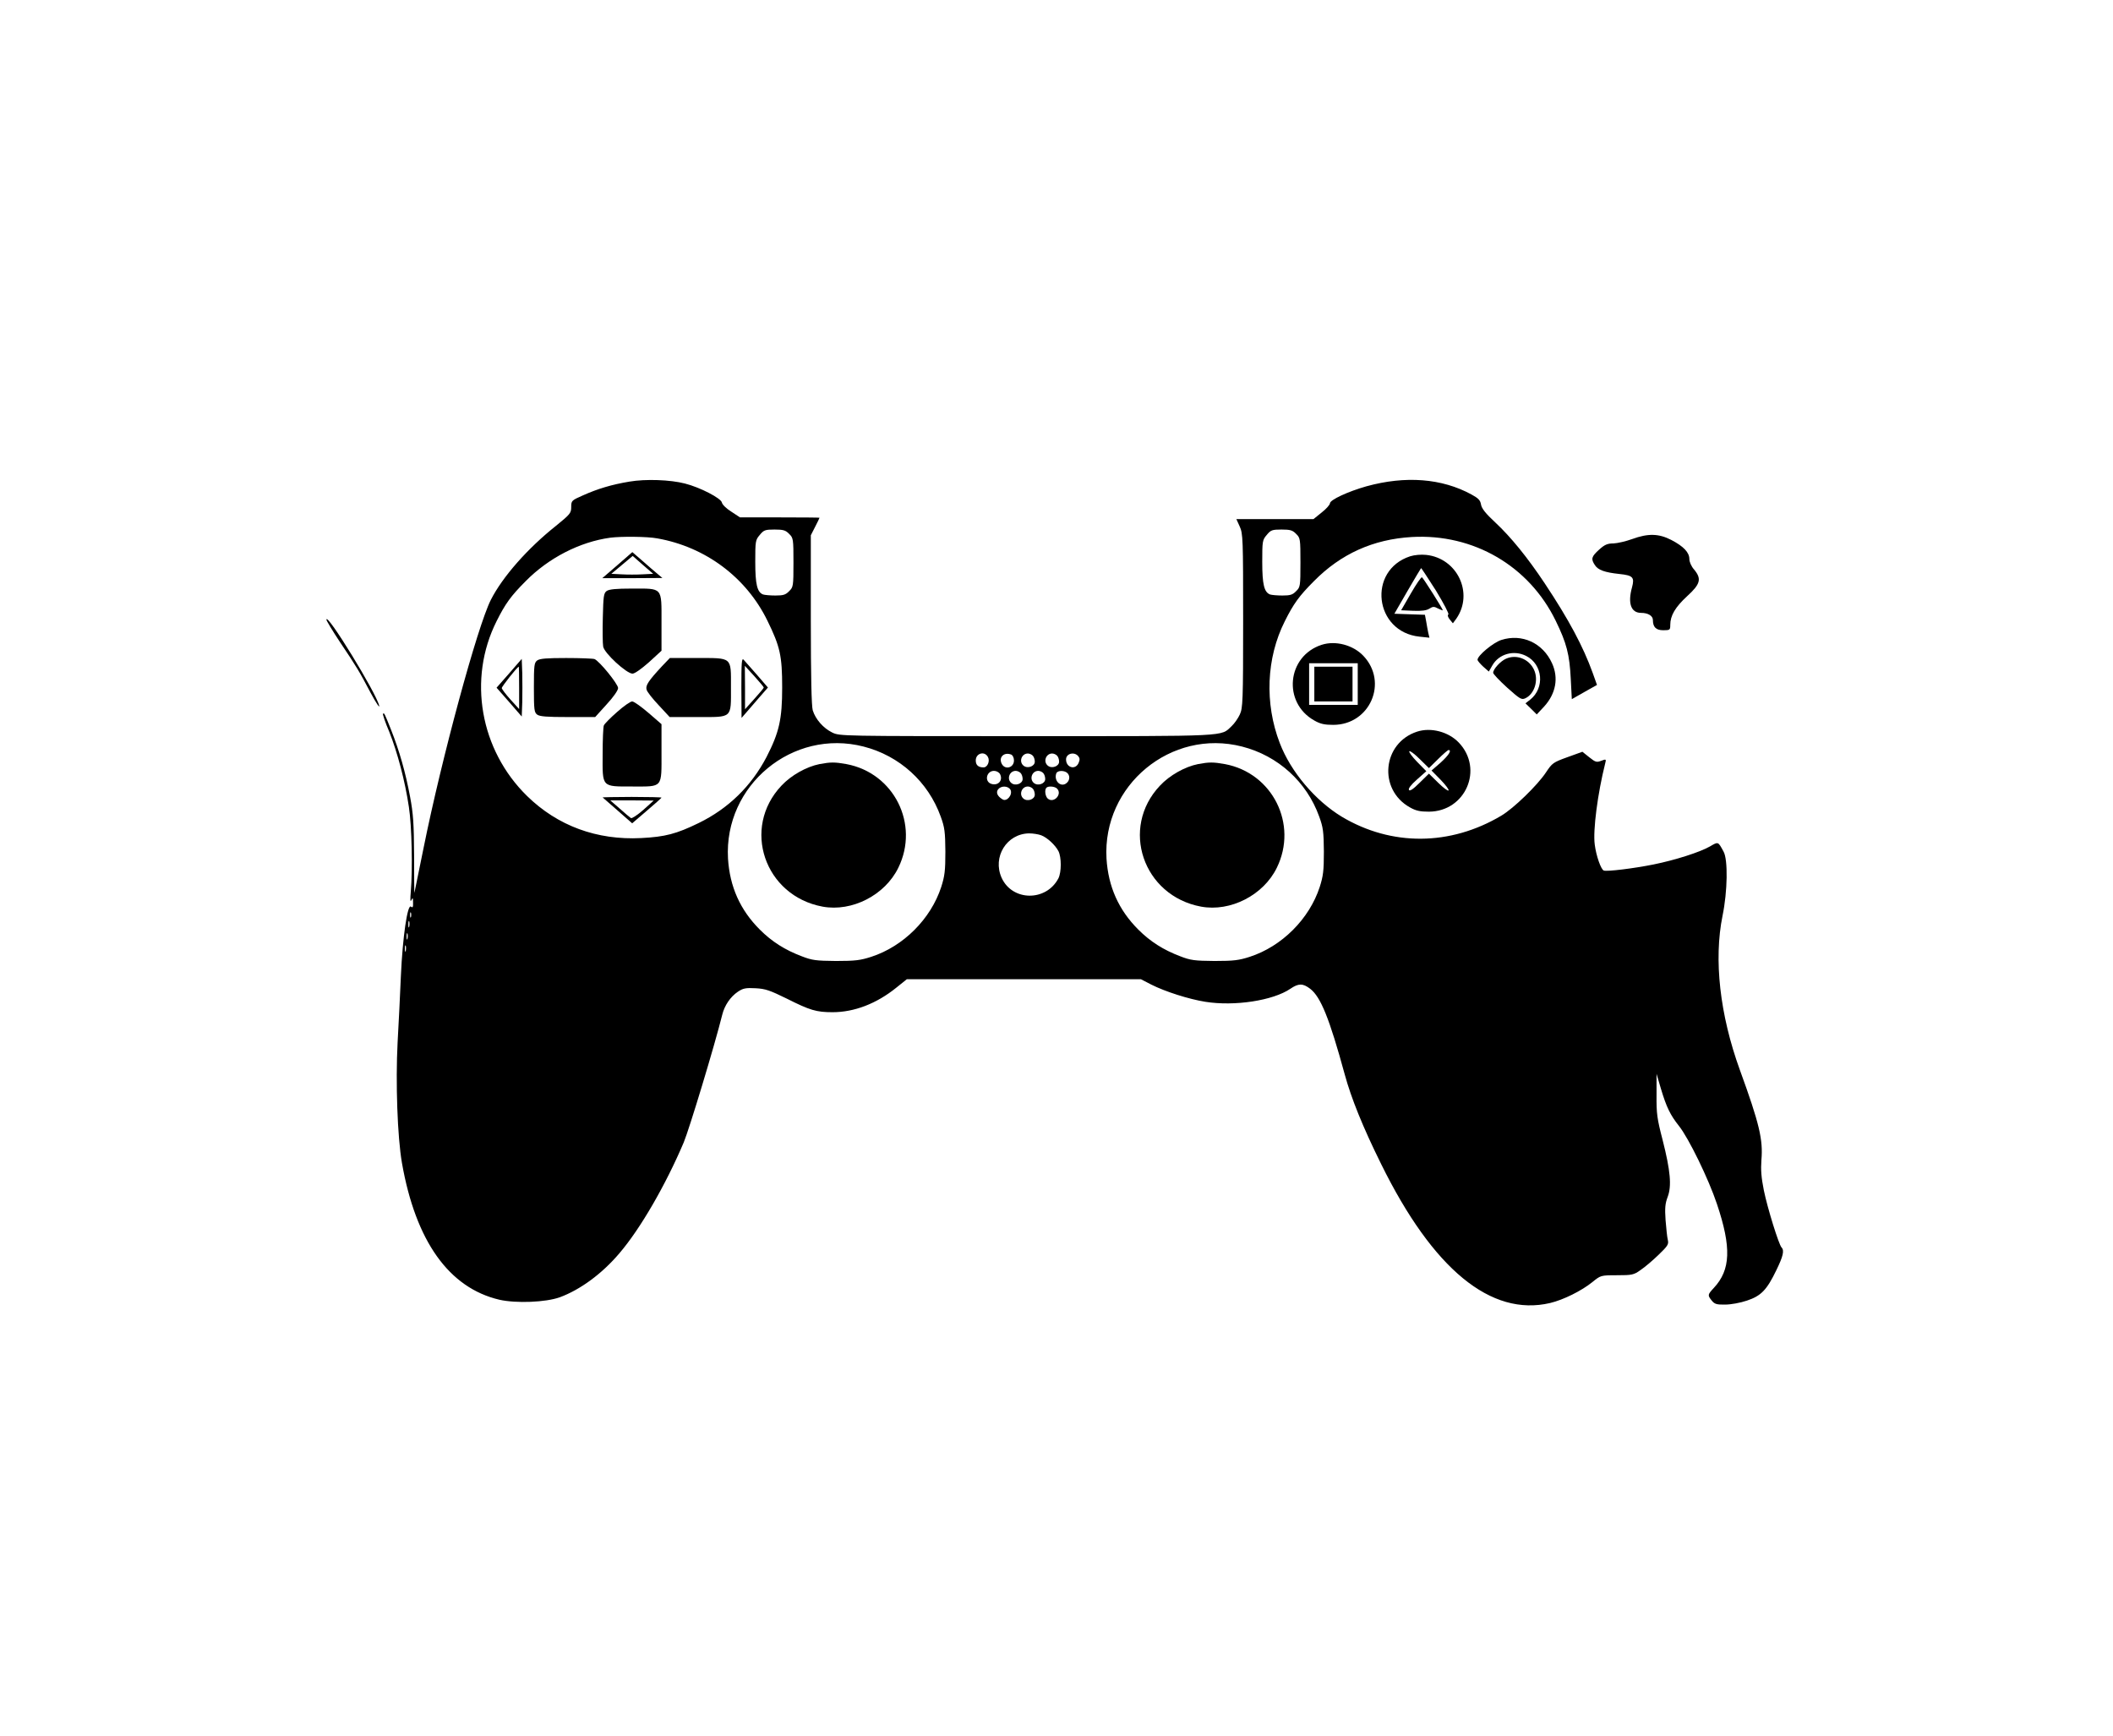 <?xml version="1.0" encoding="UTF-8" standalone="yes"?>
<!-- Created with sK1/UniConvertor (http://sk1project.org/) -->
<svg xmlns="http://www.w3.org/2000/svg" xmlns:xlink="http://www.w3.org/1999/xlink"
  width="1217pt" height="1000pt" viewBox="0 0 1217 1000"
  fill-rule="evenodd">
<g>
<g>
<path style="stroke:none; fill:#000000" d="M 362.5 277.4C 352.3 279.1 344.3 281.5 335.8 285.3C 329.2 288.2 329 288.4 329 292C 329 295.5 328.4 296.2 320.3 302.8C 303.8 315.9 289.4 332.3 282.7 345.5C 274.9 361 254.4 436.6 244 488.2C 241.2 502.1 238.8 513.8 238.7 514.2C 238.6 514.7 238.5 505 238.5 492.7C 238.4 474.2 238 468.6 236.2 459C 233.6 444.9 230 432.4 225.3 420.5C 221.5 411 221.3 410.4 220.6 411.1C 220.3 411.4 221.9 416.1 224.2 421.5C 228.9 433.3 233.3 449.9 235.5 464.8C 237.2 475.8 237.7 500.8 236.6 513.5C 236.2 518.2 236.3 519.8 236.9 518.5C 237.7 516.8 237.9 517 237.9 519.9C 238 522.5 237.7 523 236.7 522.2C 234.7 520.5 231.9 539.6 230.9 562C 230.5 572.2 229.6 589.5 229 600.5C 227.8 623.4 228.9 654.9 231.5 669.8C 239.4 714.9 258.6 741.8 287.6 748.6C 297.3 750.8 314.3 750.1 322.4 747.2C 334.1 742.9 346.7 733.7 356.7 721.9C 368.8 707.8 383.4 682.5 393.8 658C 397 650.3 411.5 602.5 416 584.4C 417.3 579.1 420.7 574.1 425 571.2C 428 569.2 429.5 568.9 435.2 569.2C 440.9 569.5 443.4 570.4 453.2 575.2C 466.5 581.9 470.2 583 479.5 583C 492 583 504.8 578.1 516.2 568.9L 522.3 564L 589.7 564L 657.1 564L 663.1 567.1C 671.2 571.2 684.8 575.5 694.2 577C 711.1 579.7 733.2 576.3 743.2 569.5C 747.9 566.3 750.4 566.3 754.6 569.5C 760.7 574.2 765.7 586.6 774.5 618.8C 778.2 632.4 784.9 649.1 795.5 670.5C 825.3 731 858.7 758.5 892.8 750.5C 900.4 748.7 910.9 743.5 917.2 738.4C 921.9 734.6 921.9 734.5 931.3 734.5C 940 734.5 941 734.3 944.9 731.5C 947.3 729.9 951.9 726 955.2 722.8C 960.5 717.7 961.2 716.7 960.6 714.2C 960.2 712.7 959.7 707.6 959.3 702.8C 958.8 695.7 959.1 693.1 960.5 689.4C 962.9 683.1 962.1 674.3 957.6 656.6C 954.4 644.3 954 641.4 954.1 630.6L 954.1 618.5L 956.6 627C 959.8 637.7 962 642.2 967 648.5C 972.6 655.5 984.1 679.1 988.9 693.5C 997.3 718.5 996.8 731.4 987.1 741.8C 983.5 745.7 983.4 746 985.9 749.1C 987.5 751.1 988.7 751.5 993.7 751.4C 996.9 751.4 1002.4 750.4 1006.2 749.1C 1014.3 746.4 1017.6 743 1023.1 731.6C 1027 723.6 1027.8 720.2 1026.1 718.5C 1024.5 716.8 1018 695.9 1015.9 685.6C 1014.4 678.1 1014.1 673.8 1014.5 668.1C 1015.5 656.5 1013.4 647.3 1002.1 616.3C 990.5 584.3 987 552.7 992.1 527.5C 995 513.5 995.3 495.1 992.7 490.5C 989.5 484.6 989.7 484.7 984.9 487.5C 979.2 490.8 964.8 495.4 952.4 497.9C 941 500.2 925.5 502.1 923.7 501.4C 922.1 500.8 919.3 492.9 918.5 486.4C 917.4 478.3 920.2 456.9 924.5 439.8C 925.2 437.2 925.1 437.1 922.2 438.2C 919.6 439.2 918.9 439 915.4 436.2L 911.4 433L 902.8 436.1C 894.5 439.1 894 439.5 890.4 444.9C 885.6 452.2 871.8 465.6 864.7 469.8C 835.3 487.3 801.4 487.5 772.8 470.4C 757.5 461.1 743.4 444.5 737.1 428C 728.3 405.2 729.3 379 740 357.8C 745 347.8 748.2 343.3 756.8 334.7C 772.3 319 790.9 310.6 813.2 309.3C 848.6 307.3 880.6 325.9 896 357.5C 902.3 370.4 904 376.9 904.7 391.1L 905.3 402.7L 912.5 398.6L 919.8 394.5L 917.3 387.5C 911.8 372.3 903.6 356.9 889.7 336C 879.8 321.1 870.2 309.3 861.2 300.9C 855.6 295.7 853.4 292.9 853 290.6C 852.6 288.1 851.5 287 847.5 284.8C 830.4 275.5 809.5 273.9 787 280.1C 776.4 283.1 766 287.9 766 289.9C 765.9 290.8 763.8 293.2 761.2 295.2L 756.5 299L 734.3 299L 712.1 299L 714 303.2C 715.9 307.3 716 310.2 716 357.5C 716 404.1 715.8 407.8 714.1 411.5C 713.1 413.7 711 416.7 709.4 418.2C 702.9 424.3 709.3 424 591.3 424C 484.1 424 483.6 424 479.3 421.9C 474.2 419.4 469.7 414.3 468.1 409.1C 467.4 406.5 467 390.2 467 356.8L 467 308.3L 469.5 303.4C 470.9 300.7 472 298.4 472 298.2C 472 298.1 461.7 298 449.1 298L 426.2 298L 421.2 294.7C 418.3 292.9 416 290.6 415.8 289.5C 415.4 287 403.2 280.7 394.5 278.5C 386 276.3 371.9 275.8 362.5 277.4zM 454.5 307.5C 456.9 309.8 457 310.4 457 324C 457 337.6 456.9 338.2 454.5 340.5C 452.5 342.6 451.1 343 446.6 343C 443.6 343 440.4 342.7 439.5 342.4C 436.1 341.1 435 336.6 435 323.6C 435 311.7 435.1 311 437.6 308.1C 439.9 305.3 440.7 305 446.1 305C 451.1 305 452.5 305.4 454.5 307.5zM 746.5 307.5C 748.9 309.8 749 310.4 749 324C 749 337.6 748.9 338.2 746.5 340.5C 744.5 342.6 743.1 343 738.6 343C 735.6 343 732.4 342.7 731.5 342.4C 728.1 341.1 727 336.6 727 323.6C 727 311.7 727.1 311 729.6 308.1C 731.9 305.3 732.7 305 738.1 305C 743.1 305 744.5 305.4 746.5 307.5zM 378.6 310.1C 406.3 315 429.8 332.5 442 357.5C 449.3 372.4 450.5 377.7 450.5 396C 450.5 414.2 448.8 421.8 441.5 436C 432.7 452.8 419.5 465.7 402.5 474C 389.6 480.3 383.1 482 369.3 482.7C 343.8 484 321.2 475.7 303.6 458.5C 276.5 432 269.3 391.1 286 357.8C 291 347.8 294.2 343.3 302.8 334.7C 315.9 321.4 333.9 312.1 351.5 309.7C 357.7 308.9 372.9 309 378.6 310.1zM 497.4 430C 518.1 435.3 534.6 450.3 541.8 470.3C 544.1 476.6 544.4 479.1 544.5 490.5C 544.5 501.6 544.1 504.6 542.1 510.9C 536.1 529.3 520.3 545.1 501.8 551.1C 495.6 553.1 492.6 553.5 481.5 553.5C 470 553.4 467.7 553.1 461.8 550.8C 452 547.1 444.5 542.3 437.6 535.4C 426.3 524.1 420.3 510.7 419.3 494.5C 416.9 452.3 456.5 419.5 497.4 430zM 715.4 430C 736.1 435.3 752.6 450.3 759.8 470.3C 762.1 476.6 762.4 479.1 762.5 490.5C 762.5 501.6 762.1 504.6 760.1 510.9C 754.1 529.3 738.3 545.1 719.8 551.1C 713.6 553.1 710.6 553.5 699.5 553.5C 688 553.4 685.7 553.1 679.8 550.8C 670 547.1 662.5 542.3 655.6 535.4C 644.3 524.1 638.3 510.7 637.3 494.5C 634.9 452.3 674.5 419.5 715.4 430zM 569 436C 570.3 438.3 568.8 442 566.5 442C 563.5 442 562 440.7 562 438C 562 433.8 567.1 432.4 569 436zM 582.4 434.6C 583.3 435 584 436.4 584 438C 584 442.2 578.9 443.6 577 440C 575 436.2 578.2 433 582.4 434.6zM 594.8 435.2C 595.5 435.9 596 437.4 596 438.7C 596 441.4 591.8 442.9 589.5 441C 586.7 438.7 588.4 434 592 434C 592.9 434 594.1 434.5 594.8 435.2zM 608.8 435.2C 609.5 435.9 610 437.4 610 438.7C 610 441.4 605.8 442.9 603.5 441C 600.7 438.7 602.4 434 606 434C 606.9 434 608.1 434.5 608.8 435.2zM 621 435.5C 622 436.7 622 437.6 621.2 439.5C 619.3 443.7 614 442.1 614 437.4C 614 434 618.7 432.8 621 435.5zM 576 445.9C 577.8 449.5 574.9 452.7 571 451.5C 566.8 450.2 568.1 444 572.5 444C 573.9 444 575.4 444.8 576 445.9zM 587.8 445.2C 588.5 445.9 589 447.4 589 448.7C 589 451.4 584.8 452.9 582.5 451C 579.7 448.7 581.4 444 585 444C 585.9 444 587.1 444.5 587.8 445.2zM 600.8 445.2C 601.5 445.9 602 447.4 602 448.7C 602 451.4 597.8 452.9 595.5 451C 592.7 448.7 594.4 444 598 444C 598.9 444 600.1 444.5 600.8 445.2zM 615 445.5C 616.5 447.3 616 450 613.8 451.4C 610.5 453.4 606.9 449.4 608.4 445.4C 609.1 443.6 613.4 443.6 615 445.5zM 582 454.9C 583.4 457.7 579.9 462 577.4 460.4C 574.4 458.6 573.5 456.4 574.9 454.6C 576.7 452.4 580.7 452.6 582 454.9zM 594.8 454.2C 595.5 454.9 596 456.4 596 457.7C 596 460.4 591.8 461.9 589.5 460C 586.7 457.7 588.4 453 592 453C 592.9 453 594.1 453.5 594.8 454.2zM 608.8 454.2C 612 457.4 607 462.9 603.5 460C 602 458.7 601.5 454.9 602.7 453.7C 603.8 452.6 607.5 452.9 608.8 454.2zM 599.7 481.1C 603.1 482.4 607.7 486.6 609.6 490.2C 611.4 493.7 611.4 502.3 609.6 505.9C 602.6 519.3 583.1 519.2 576.9 505.6C 571.5 493.6 579.8 480.2 592.7 480C 595 480 598.1 480.5 599.7 481.1zM 236.7 528.2C 236.4 528.9 236.2 528.4 236.2 527C 236.2 525.6 236.4 525.1 236.7 525.7C 236.9 526.4 236.9 527.6 236.7 528.2zM 235.7 533.7C 235.4 534.7 235.2 534.1 235.2 532.5C 235.2 530.8 235.4 530.1 235.7 530.7C 235.9 531.4 235.9 532.8 235.7 533.7zM 234.7 540.7C 234.4 541.7 234.2 541.1 234.2 539.5C 234.2 537.8 234.4 537.1 234.7 537.7C 234.9 538.4 234.9 539.8 234.7 540.7zM 233.7 547.7C 233.4 548.7 233.2 548.1 233.2 546.5C 233.2 544.8 233.4 544.1 233.7 544.7C 233.9 545.4 233.9 546.8 233.7 547.7z"/>
<path style="stroke:none; fill:#000000" d="M 355.6 325.5L 346.9 333L 364.2 333L 381.5 332.9L 378.9 330.7C 377.4 329.5 373.5 326.1 370.2 323.2L 364.2 318L 355.6 325.5zM 370.1 330.8C 366.8 331 361.3 331 358 330.8L 352.1 330.5L 358.2 325.4L 364.4 320.2L 370.3 325.4L 376.2 330.5L 370.1 330.8z"/>
<path style="stroke:none; fill:#000000" d="M 349.4 340.4C 347.7 341.7 347.5 343.3 347.2 355.6C 347 363.1 347.1 370.7 347.4 372.4C 348.1 376.3 360.9 388 364.3 388C 365.6 388 369.5 385.2 373.8 381.4L 381 374.8L 381 358.5C 381 338 381.9 339 364 339C 354.7 339 350.9 339.4 349.4 340.4z"/>
<path style="stroke:none; fill:#000000" d="M 293.3 387.8L 286 396.1L 293.3 404.4L 300.5 412.7L 300.8 404.4C 300.9 399.8 300.9 392.3 300.8 387.7L 300.5 379.5L 293.3 387.8zM 299 396.2L 299 408.4L 294 402.9C 291.3 399.9 289.1 397 289 396.3C 289 395.4 297.9 384.1 298.8 384C 298.9 384 299 389.5 299 396.2z"/>
<path style="stroke:none; fill:#000000" d="M 309.4 380.4C 307.7 381.7 307.5 383.1 307.5 396C 307.5 408.9 307.7 410.3 309.4 411.6C 310.9 412.7 315.1 413 327.1 413L 342.8 413L 349.4 405.7C 353.3 401.5 356 397.6 356 396.3C 356 394 345.2 380.7 342.4 379.6C 341.6 379.3 334.2 379 326.1 379C 315 379 310.9 379.3 309.4 380.4z"/>
<path style="stroke:none; fill:#000000" d="M 381.3 383.7C 373.5 392.1 371.7 394.8 372.4 397.2C 372.7 398.5 375.9 402.5 379.4 406.2L 385.7 413L 401.7 413C 422.1 413 421 414 421 395.7C 421 378.2 422 379 401.2 379L 385.8 379L 381.3 383.7z"/>
<path style="stroke:none; fill:#000000" d="M 427 396L 427.1 413.5L 429.8 410.4C 431.3 408.7 434.7 404.7 437.4 401.6L 442.3 396L 436 388.7C 432.5 384.8 429.1 380.8 428.3 380C 427.2 378.8 427 381.5 427 396zM 439.9 396C 439.9 396.3 437.5 399.2 434.5 402.5L 429.1 408.5L 429.1 396L 429 383.5L 434.5 389.5C 437.5 392.8 439.9 395.7 439.9 396z"/>
<path style="stroke:none; fill:#000000" d="M 355.4 410.1C 351.6 413.4 348.2 416.9 347.8 417.8C 347.4 418.7 347.1 426.1 347.1 434.2C 347 453.7 346.3 453 364.3 453C 382 453 381 454.1 381 433.2L 381 417.1L 373.5 410.6C 369.3 407 365.1 404 364.1 404C 363.1 404 359.2 406.7 355.4 410.1z"/>
<path style="stroke:none; fill:#000000" d="M 347.1 459.3C 347.3 459.5 351.2 462.9 355.8 466.9L 364.1 474.2L 372.5 467C 377.2 463 381 459.6 381 459.4C 381 459.2 373.3 459 363.8 459C 354.4 459 346.9 459.2 347.1 459.3zM 370.5 466.5C 367.2 469.4 364 471.5 363.4 471.2C 362.8 470.8 359.9 468.4 356.9 465.7L 351.5 461L 364 461L 376.5 461.1L 370.5 466.5z"/>
<path style="stroke:none; fill:#000000" d="M 472 440.1C 464.5 441.6 455.7 446.5 450.1 452.5C 427 476.9 440.3 516 473.8 522.2C 490.7 525.3 509.7 515.6 517.4 499.8C 529.7 474.7 514.9 445.2 487.5 440.1C 480.8 438.9 478.4 438.9 472 440.1z"/>
<path style="stroke:none; fill:#000000" d="M 690 440.1C 682.5 441.6 673.7 446.5 668.1 452.5C 645 476.9 658.3 516 691.8 522.2C 708.7 525.3 727.7 515.6 735.4 499.8C 747.7 474.7 732.9 445.2 705.5 440.1C 698.8 438.9 696.4 438.9 690 440.1z"/>
<path style="stroke:none; fill:#000000" d="M 940 310.5C 936.4 311.8 931.6 312.9 929.3 313C 925.8 313 924.2 313.7 921 316.6C 916.6 320.6 916.2 321.9 918.6 325.5C 920.4 328.3 924.2 329.7 932.7 330.6C 940.5 331.4 941.5 332.5 940 338.2C 937.4 347.5 939.4 353 945.2 353C 949.2 353 952 354.7 952 357.1C 952 361.2 953.8 363 958 363C 961.8 363 962 362.8 962 360C 962 354.5 964.9 349.7 971.7 343.4C 979.4 336.4 980.2 333.4 975.7 328C 974.1 326.2 973 323.6 973 322C 973 318.2 969.7 314.7 962.6 311C 955.4 307.3 949.3 307.1 940 310.5z"/>
<path style="stroke:none; fill:#000000" d="M 812.2 320.4C 787.4 328.5 791.5 364 817.6 366.7L 823.3 367.3L 822.6 364.4C 822.3 362.8 821.7 359.8 821.4 357.8L 820.7 354.1L 811.9 353.8L 803.1 353.5L 810.6 340.5C 814.8 333.3 818.3 327.4 818.5 327.2C 818.6 327.1 822.4 332.9 827 340.1C 831.5 347.5 834.7 353.6 834.2 353.9C 833.6 354.3 833.9 355.4 835 356.8L 836.8 359L 838.8 356.3C 848.9 341.7 839.4 321.5 821.4 319.6C 818.5 319.3 814.8 319.6 812.2 320.4z"/>
<path style="stroke:none; fill:#000000" d="M 812.6 341.8L 807 351.5L 814 351.8C 818.9 352 821.6 351.6 823.2 350.6C 825.3 349.3 825.9 349.2 828.3 350.5C 829.8 351.2 831 351.7 831 351.5C 831 350.7 819.8 333 819 332.5C 818.6 332.2 815.7 336.4 812.6 341.8z"/>
<path style="stroke:none; fill:#000000" d="M 188 356.9C 188 357.5 191.5 363.3 195.8 369.8C 205.6 384.4 206.9 386.6 213.6 399.3C 216.6 404.9 218.8 408.1 218.4 406.5C 216.9 399.4 188 352.3 188 356.9z"/>
<path style="stroke:none; fill:#000000" d="M 864.7 368.6C 860 370.1 851 377.6 851 380C 851 380.6 852.5 382.3 854.2 383.9L 857.5 386.8L 859.5 383.3C 863.3 376.6 871.9 374.2 879 377.8C 888.6 382.6 889.9 396.2 881.3 403L 878.6 405.1L 881.9 408.3L 885.1 411.5L 889.4 406.9C 896.1 399.5 897.8 390.5 893.9 382C 888.6 370.3 876.6 364.8 864.7 368.6z"/>
<path style="stroke:none; fill:#000000" d="M 761.2 371.4C 741.2 377.9 738.6 404.7 757 415C 760.5 417 762.9 417.5 768 417.5C 789.1 417.4 799.7 392.9 785.2 377.7C 779.3 371.5 769.2 368.8 761.2 371.4zM 782 394L 782 406L 768 406L 754 406L 754 394L 754 382L 768 382L 782 382L 782 394z"/>
<path style="stroke:none; fill:#000000" d="M 757 394L 757 404L 768 404L 779 404L 779 394L 779 384L 768 384L 757 384L 757 394z"/>
<path style="stroke:none; fill:#000000" d="M 867.4 379.4C 864.2 380.8 860 385.4 860 387.5C 860 388.2 863.6 392 868 396C 875.4 402.6 876.3 403.2 878.5 402.2C 883.9 399.7 886.3 391.6 883.5 385.7C 880.6 379.5 873.4 376.7 867.4 379.4z"/>
<path style="stroke:none; fill:#000000" d="M 816.2 421.4C 796.2 427.9 793.6 454.7 812 465C 815.5 467 817.9 467.5 823 467.5C 844.1 467.4 854.7 442.9 840.2 427.7C 834.3 421.5 824.2 418.8 816.2 421.4zM 828.3 437.2C 831.2 434.3 833.9 432 834.3 432C 836.3 432 834.4 435 829.8 439.2L 824.5 443.8L 829.8 449.2C 832.7 452.2 834.7 454.9 834.3 455.3C 833.9 455.7 831.2 453.7 828.3 450.8L 823 445.6L 817.6 450.9C 813.9 454.6 812 455.8 811.5 455C 811 454.2 812.7 452 816.1 449L 821.5 444.2L 816.2 438.8C 813.3 435.8 811.3 433.1 811.7 432.7C 812.1 432.3 814.8 434.3 817.7 437.2L 823 442.4L 828.3 437.2z"/>
</g>
</g>
</svg>